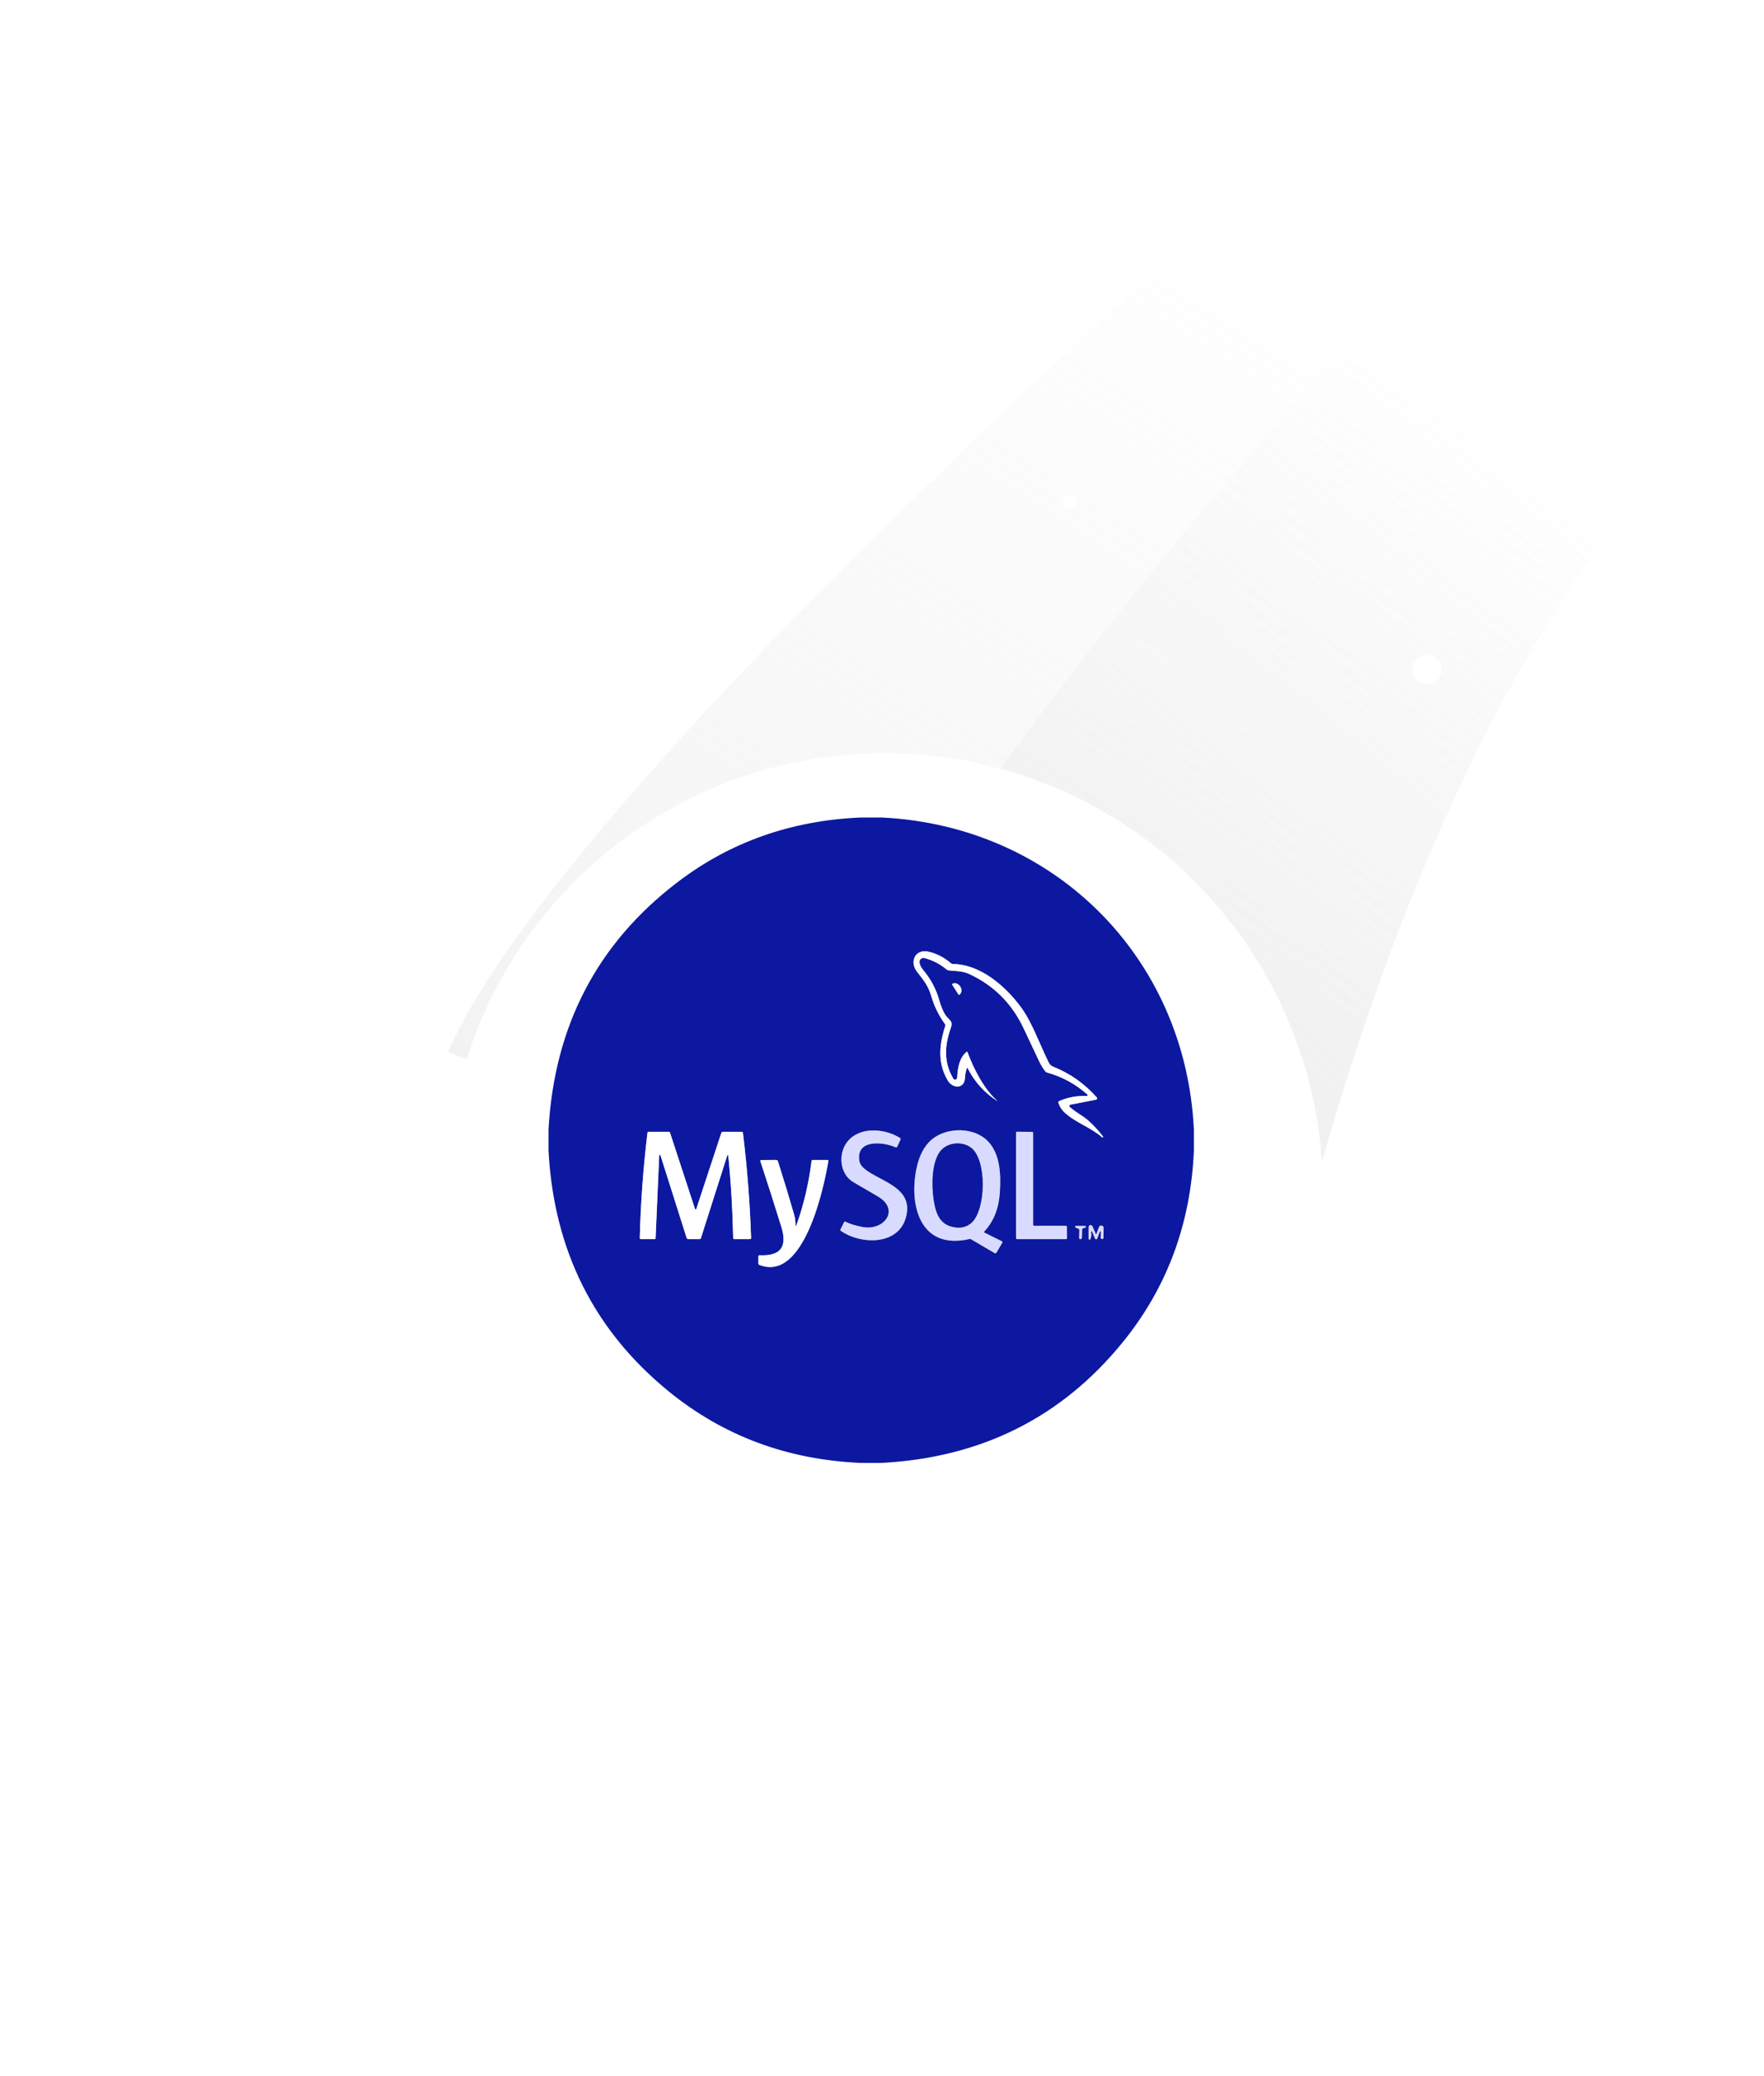<svg xmlns="http://www.w3.org/2000/svg" width="164" height="193" viewBox="0 0 164 193" fill="none">
  <path d="M157.143 41.465C135.169 61.748 122.163 106.729 118.407 126.684L41.639 97.808C51.781 74.707 108.312 23.388 135.31 0.616L157.143 41.465Z" fill="url(#paint0_linear_44_124)" fill-opacity="0.32"/>
  <path d="M157.143 41.465C135.169 61.748 122.163 106.729 118.407 126.684L71.219 106.964C81.361 83.863 116.059 38.178 143.057 15.406L157.143 41.465Z" fill="url(#paint1_linear_44_124)" fill-opacity="0.32"/>
  <g filter="url(#filter0_d_44_124)">
    <circle cx="40.759" cy="40.759" r="40.759" transform="matrix(-4.37114e-08 -1 -1 4.37114e-08 122.996 147)" fill="white"/>
  </g>
  <path d="M101.044 101.892C100.154 101.846 99.298 102.002 98.48 102.356C98.404 102.388 98.378 102.444 98.404 102.522C98.522 102.892 98.73 103.208 99.028 103.472C100.092 104.412 101.398 104.798 102.47 105.732C102.494 105.752 102.528 105.75 102.548 105.726C102.564 105.706 102.566 105.676 102.552 105.654C102.146 105.12 101.69 104.626 101.182 104.168C100.706 103.74 99.992 103.398 99.446 102.892C99.4 102.848 99.398 102.776 99.44 102.732C99.456 102.714 99.478 102.702 99.5 102.698L101.902 102.228C101.97 102.214 102.014 102.148 102 102.08C101.996 102.058 101.986 102.04 101.972 102.022C100.842 100.744 99.49 99.79 97.916 99.162C97.734 99.09 97.6 98.964 97.51 98.786C96.668 97.106 95.974 95.076 94.956 93.68C93.532 91.724 91.176 89.638 88.594 89.618C88.526 89.618 88.462 89.592 88.414 89.55C87.788 89.006 87.094 88.646 86.328 88.472C85.088 88.19 84.546 89.404 85.238 90.306C85.862 91.116 86.298 91.62 86.59 92.618C86.86 93.55 87.284 94.41 87.858 95.198C87.896 95.252 87.906 95.31 87.886 95.374C87.316 97.118 87.146 98.82 88.126 100.46C88.576 101.212 89.688 101.258 89.718 100.178C89.724 99.96 89.778 99.674 89.88 99.318C89.902 99.244 89.93 99.24 89.966 99.308C90.612 100.572 91.528 101.586 92.71 102.35C92.714 102.352 92.718 102.35 92.72 102.346C92.72 102.344 92.72 102.34 92.72 102.338C91.488 101.248 90.528 99.36 89.96 97.832C89.934 97.764 89.896 97.754 89.842 97.802C89.154 98.404 89.038 99.37 88.992 100.182C88.988 100.29 88.896 100.372 88.79 100.368C88.724 100.366 88.664 100.328 88.63 100.27C87.714 98.706 87.83 97.18 88.408 95.536C88.586 95.03 88.39 94.9 88.07 94.572C87.774 94.27 87.488 93.562 87.342 93.034C87.048 91.972 86.548 91.02 85.838 90.178C85.648 89.954 85.474 89.642 85.492 89.386C85.506 89.186 85.682 89.034 85.882 89.05C85.904 89.05 85.926 89.056 85.948 89.06C86.722 89.262 87.414 89.622 88.026 90.138C88.08 90.184 88.142 90.208 88.212 90.214C88.876 90.27 89.518 90.268 90.124 90.55C92.402 91.608 94.086 93.294 95.176 95.606C95.51 96.312 95.98 97.314 96.59 98.608C96.764 98.982 96.962 99.31 97.184 99.596C97.224 99.65 97.282 99.688 97.346 99.704C98.754 100.094 100.006 100.776 101.102 101.752C101.136 101.782 101.138 101.832 101.11 101.864C101.094 101.882 101.07 101.892 101.044 101.892Z" stroke="#A2BCD0" stroke-width="0.787"/>
  <path d="M88.51 91.515L89.132 92.485C89.14 92.497 89.156 92.501 89.168 92.493L89.178 92.485C89.41 92.337 89.456 91.997 89.282 91.725L89.262 91.695C89.088 91.425 88.76 91.325 88.528 91.473L88.518 91.479C88.506 91.487 88.502 91.503 88.51 91.515Z" stroke="#A2BCD0" stroke-width="0.787"/>
  <path d="M81.62 111.224C83.719 112.464 82.183 114.446 80.195 114.068C79.558 113.948 79.025 113.784 78.6 113.576C78.553 113.554 78.499 113.574 78.478 113.618L78.141 114.3C78.118 114.35 78.127 114.39 78.171 114.42C80.061 115.744 83.734 115.822 84.29 112.902C84.743 110.522 82.234 109.922 80.698 108.896C80.228 108.582 79.963 108.276 79.907 107.978C79.517 105.894 82.078 106.128 83.269 106.66C83.323 106.684 83.388 106.66 83.413 106.606L83.719 105.948C83.751 105.878 83.736 105.824 83.669 105.784C82.219 104.884 79.877 104.704 78.751 106.18C77.906 107.288 78.076 109.172 79.352 109.902C80.115 110.34 80.871 110.782 81.62 111.224Z" stroke="#958168" stroke-width="0.787"/>
  <path d="M91.525 114.465C92.375 113.555 92.853 112.365 92.955 110.895C93.069 109.247 93.005 107.341 91.897 106.143C90.583 104.725 87.995 104.771 86.621 105.939C85.931 106.527 85.459 107.425 85.209 108.631C84.503 112.031 85.531 116.227 90.119 115.185C90.179 115.171 90.243 115.181 90.295 115.211L92.465 116.485C92.541 116.531 92.601 116.515 92.647 116.439L93.175 115.545C93.217 115.473 93.201 115.419 93.127 115.381L91.549 114.597C91.483 114.563 91.475 114.519 91.525 114.465Z" stroke="#958168" stroke-width="0.787"/>
  <path d="M67.71 107.428C67.964 109.97 68.114 112.518 68.164 115.072C68.166 115.154 68.21 115.196 68.292 115.196H69.71C69.794 115.196 69.834 115.154 69.832 115.068C69.722 111.81 69.47 108.564 69.076 105.33C69.068 105.254 69.026 105.216 68.948 105.216H67.216C67.144 105.218 67.082 105.264 67.06 105.332L64.736 112.39C64.726 112.422 64.69 112.44 64.658 112.43C64.64 112.424 64.624 112.41 64.618 112.39L62.3 105.314C62.278 105.248 62.234 105.214 62.164 105.216H60.308C60.242 105.218 60.206 105.25 60.198 105.316C59.804 108.556 59.566 111.806 59.484 115.068C59.482 115.154 59.522 115.196 59.606 115.196H60.876C60.926 115.194 60.952 115.17 60.954 115.12L61.29 107.404C61.294 107.372 61.322 107.35 61.354 107.352C61.376 107.354 61.394 107.368 61.402 107.39L63.836 115.072C63.862 115.154 63.918 115.194 64.004 115.194H65.034C65.104 115.194 65.148 115.16 65.17 115.094L67.616 107.418C67.624 107.392 67.65 107.378 67.676 107.386C67.696 107.392 67.71 107.408 67.71 107.428Z" stroke="#A2BCD0" stroke-width="0.787"/>
  <path d="M99.192 114.052C99.192 113.996 99.148 113.952 99.092 113.952H96.152C96.096 113.952 96.052 113.91 96.052 113.854V105.322C96.052 105.266 96.008 105.222 95.952 105.222L94.562 105.208C94.506 105.208 94.462 105.252 94.462 105.308V115.094C94.46 115.15 94.504 115.194 94.56 115.194H99.1C99.156 115.194 99.2 115.15 99.2 115.094L99.192 114.052Z" stroke="#958168" stroke-width="0.787"/>
  <path d="M73.968 113.939C73.95 113.601 73.93 113.255 73.834 112.925C73.354 111.267 72.852 109.611 72.326 107.961C72.3 107.879 72.242 107.837 72.156 107.837L70.794 107.843C70.702 107.843 70.67 107.889 70.7 107.975C71.37 110.007 72.02 112.045 72.652 114.091C73.226 115.947 72.536 116.783 70.616 116.693C70.544 116.689 70.508 116.723 70.508 116.795V117.443C70.506 117.519 70.542 117.571 70.612 117.597C74.774 119.209 76.608 110.337 77.016 107.933C77.026 107.871 76.998 107.841 76.936 107.841H75.554C75.492 107.839 75.458 107.871 75.45 107.933C75.198 109.991 74.724 111.997 74.03 113.949C73.994 114.049 73.974 114.045 73.968 113.939Z" stroke="#A2BCD0" stroke-width="0.787"/>
  <path d="M100.732 114.171L100.89 114.129C100.934 114.119 100.962 114.075 100.952 114.031C100.944 113.991 100.908 113.965 100.868 113.967L100.042 113.961C99.996 113.961 99.958 113.997 99.958 114.045C99.958 114.079 99.978 114.111 100.01 114.123L100.26 114.221C100.316 114.243 100.352 114.297 100.352 114.359L100.332 115.073C100.332 115.151 100.368 115.191 100.446 115.197C100.474 115.199 100.5 115.193 100.524 115.179C100.562 115.155 100.584 115.105 100.588 115.031C100.598 114.801 100.602 114.571 100.604 114.337C100.604 114.249 100.646 114.193 100.732 114.171Z" stroke="#958168" stroke-width="0.787"/>
  <path d="M102.343 114.522L102.325 115.082C102.325 115.104 102.333 115.12 102.351 115.13C102.367 115.138 102.383 115.148 102.399 115.16C102.451 115.196 102.523 115.184 102.561 115.134C102.575 115.114 102.581 115.092 102.581 115.068L102.597 114.152C102.597 114.028 102.497 113.928 102.375 113.926C102.281 113.926 102.197 113.984 102.165 114.072L101.939 114.696C101.915 114.762 101.889 114.764 101.861 114.696L101.561 114C101.521 113.904 101.413 113.86 101.319 113.898C101.249 113.928 101.203 113.996 101.203 114.074V115.148C101.199 115.196 101.239 115.236 101.287 115.238C101.325 115.238 101.357 115.216 101.371 115.182C101.461 114.972 101.479 114.756 101.425 114.534C101.425 114.524 101.425 114.514 101.433 114.508L101.477 114.464C101.487 114.454 101.503 114.454 101.513 114.464C101.515 114.466 101.517 114.47 101.519 114.472L101.799 115.136C101.821 115.192 101.885 115.218 101.939 115.196C101.967 115.184 101.991 115.162 102.001 115.132L102.243 114.498C102.255 114.472 102.285 114.458 102.311 114.47C102.331 114.478 102.343 114.498 102.343 114.518" stroke="#958168" stroke-width="0.787"/>
  <path d="M90.344 113.654C91.666 112.426 91.772 107.756 90.24 106.668C89.398 106.07 88.06 106.206 87.416 107.026C86.608 108.054 86.612 110.248 86.796 111.472C86.972 112.656 87.286 113.734 88.486 114.038C89.244 114.228 89.864 114.1 90.344 113.654Z" stroke="#958168" stroke-width="0.787"/>
  <path d="M80.026 76H81.994C98.01 76.784 110.236 89.006 110.996 105.026V106.994C110.696 113.796 108.49 119.726 104.378 124.784C98.702 131.766 91.234 135.504 81.972 136H80.002C73.2 135.7 67.27 133.494 62.212 129.384C55.23 123.706 51.492 116.238 50.996 106.976V104.996C51.54 95.354 55.54 87.69 62.996 82.008C67.89 78.276 73.568 76.274 80.026 76ZM101.04 101.894C100.15 101.848 99.294 102.004 98.476 102.358C98.4 102.39 98.374 102.446 98.4 102.524C98.518 102.894 98.726 103.21 99.024 103.474C100.088 104.414 101.394 104.8 102.466 105.734C102.49 105.754 102.524 105.752 102.544 105.728C102.56 105.708 102.562 105.678 102.548 105.656C102.142 105.122 101.686 104.628 101.178 104.17C100.702 103.742 99.988 103.4 99.442 102.894C99.396 102.85 99.394 102.778 99.436 102.734C99.452 102.716 99.474 102.704 99.496 102.7L101.898 102.23C101.966 102.216 102.01 102.15 101.996 102.082C101.992 102.06 101.982 102.042 101.968 102.024C100.838 100.746 99.486 99.792 97.912 99.164C97.73 99.092 97.596 98.966 97.506 98.788C96.664 97.108 95.97 95.078 94.952 93.682C93.528 91.726 91.172 89.64 88.59 89.62C88.522 89.62 88.458 89.594 88.41 89.552C87.784 89.008 87.09 88.648 86.324 88.474C85.084 88.192 84.542 89.406 85.234 90.308C85.858 91.118 86.294 91.622 86.586 92.62C86.856 93.552 87.28 94.412 87.854 95.2C87.892 95.254 87.902 95.312 87.882 95.376C87.312 97.12 87.142 98.822 88.122 100.462C88.572 101.214 89.684 101.26 89.714 100.18C89.72 99.962 89.774 99.676 89.876 99.32C89.898 99.246 89.926 99.242 89.962 99.31C90.608 100.574 91.524 101.588 92.706 102.352C92.71 102.354 92.714 102.352 92.716 102.348C92.716 102.346 92.716 102.342 92.716 102.34C91.484 101.25 90.524 99.362 89.956 97.834C89.93 97.766 89.892 97.756 89.838 97.804C89.15 98.406 89.034 99.372 88.988 100.184C88.984 100.292 88.892 100.374 88.786 100.37C88.72 100.368 88.66 100.33 88.626 100.272C87.71 98.708 87.826 97.182 88.404 95.538C88.582 95.032 88.386 94.902 88.066 94.574C87.77 94.272 87.484 93.564 87.338 93.036C87.044 91.974 86.544 91.022 85.834 90.18C85.644 89.956 85.47 89.644 85.488 89.388C85.502 89.188 85.678 89.036 85.878 89.052C85.9 89.052 85.922 89.058 85.944 89.062C86.718 89.264 87.41 89.624 88.022 90.14C88.076 90.186 88.138 90.21 88.208 90.216C88.872 90.272 89.514 90.27 90.12 90.552C92.398 91.61 94.082 93.296 95.172 95.608C95.506 96.314 95.976 97.316 96.586 98.61C96.76 98.984 96.958 99.312 97.18 99.598C97.22 99.652 97.278 99.69 97.342 99.706C98.75 100.096 100.002 100.778 101.098 101.754C101.132 101.784 101.134 101.834 101.106 101.866C101.09 101.884 101.066 101.894 101.04 101.894ZM88.51 91.516L89.132 92.486C89.14 92.498 89.156 92.502 89.168 92.494L89.178 92.486C89.41 92.338 89.456 91.998 89.282 91.726L89.262 91.696C89.088 91.426 88.76 91.326 88.528 91.474L88.518 91.48C88.506 91.488 88.502 91.504 88.51 91.516ZM81.614 111.226C83.714 112.466 82.178 114.448 80.19 114.07C79.552 113.95 79.02 113.786 78.594 113.578C78.548 113.556 78.494 113.576 78.472 113.62L78.136 114.302C78.112 114.352 78.122 114.392 78.166 114.422C80.056 115.746 83.728 115.824 84.284 112.904C84.738 110.524 82.228 109.924 80.692 108.898C80.222 108.584 79.958 108.278 79.902 107.98C79.512 105.896 82.072 106.13 83.264 106.662C83.318 106.686 83.382 106.662 83.408 106.608L83.714 105.95C83.746 105.88 83.73 105.826 83.664 105.786C82.214 104.886 79.872 104.706 78.746 106.182C77.9 107.29 78.07 109.174 79.346 109.904C80.11 110.342 80.866 110.784 81.614 111.226ZM91.52 114.468C92.37 113.558 92.848 112.368 92.95 110.898C93.064 109.25 93 107.344 91.892 106.146C90.578 104.728 87.99 104.774 86.616 105.942C85.926 106.53 85.454 107.428 85.204 108.634C84.498 112.034 85.526 116.23 90.114 115.188C90.174 115.174 90.238 115.184 90.29 115.214L92.46 116.488C92.536 116.534 92.596 116.518 92.642 116.442L93.17 115.548C93.212 115.476 93.196 115.422 93.122 115.384L91.544 114.6C91.478 114.566 91.47 114.522 91.52 114.468ZM67.706 107.43C67.96 109.972 68.11 112.52 68.16 115.074C68.162 115.156 68.206 115.198 68.288 115.198H69.706C69.79 115.198 69.83 115.156 69.828 115.07C69.718 111.812 69.466 108.566 69.072 105.332C69.064 105.256 69.022 105.218 68.944 105.218H67.212C67.14 105.22 67.078 105.266 67.056 105.334L64.732 112.392C64.722 112.424 64.686 112.442 64.654 112.432C64.636 112.426 64.62 112.412 64.614 112.392L62.296 105.316C62.274 105.25 62.23 105.216 62.16 105.218H60.304C60.238 105.22 60.202 105.252 60.194 105.318C59.8 108.558 59.562 111.808 59.48 115.07C59.478 115.156 59.518 115.198 59.602 115.198H60.872C60.922 115.196 60.948 115.172 60.95 115.122L61.286 107.406C61.29 107.374 61.318 107.352 61.35 107.354C61.372 107.356 61.39 107.37 61.398 107.392L63.832 115.074C63.858 115.156 63.914 115.196 64 115.196H65.03C65.1 115.196 65.144 115.162 65.166 115.096L67.612 107.42C67.62 107.394 67.646 107.38 67.672 107.388C67.692 107.394 67.706 107.41 67.706 107.43ZM99.19 114.056C99.19 114 99.146 113.956 99.09 113.956H96.15C96.094 113.956 96.05 113.914 96.05 113.858V105.326C96.05 105.27 96.006 105.226 95.95 105.226L94.56 105.212C94.504 105.212 94.46 105.256 94.46 105.312V115.098C94.458 115.154 94.502 115.198 94.558 115.198H99.098C99.154 115.198 99.198 115.154 99.198 115.098L99.19 114.056ZM73.966 113.94C73.948 113.602 73.928 113.256 73.832 112.926C73.352 111.268 72.85 109.612 72.324 107.962C72.298 107.88 72.24 107.838 72.154 107.838L70.792 107.844C70.7 107.844 70.668 107.89 70.698 107.976C71.368 110.008 72.018 112.046 72.65 114.092C73.224 115.948 72.534 116.784 70.614 116.694C70.542 116.69 70.506 116.724 70.506 116.796V117.444C70.504 117.52 70.54 117.572 70.61 117.598C74.772 119.21 76.606 110.338 77.014 107.934C77.024 107.872 76.996 107.842 76.934 107.842H75.552C75.49 107.84 75.456 107.872 75.448 107.934C75.196 109.992 74.722 111.998 74.028 113.95C73.992 114.05 73.972 114.046 73.966 113.94ZM100.726 114.172L100.884 114.13C100.928 114.12 100.956 114.076 100.946 114.032C100.938 113.992 100.902 113.966 100.862 113.968L100.036 113.962C99.99 113.962 99.952 113.998 99.952 114.046C99.952 114.08 99.972 114.112 100.004 114.124L100.254 114.222C100.31 114.244 100.346 114.298 100.346 114.36L100.326 115.074C100.326 115.152 100.362 115.192 100.44 115.198C100.468 115.2 100.494 115.194 100.518 115.18C100.556 115.156 100.578 115.106 100.582 115.032C100.592 114.802 100.596 114.572 100.598 114.338C100.598 114.25 100.64 114.194 100.726 114.172ZM102.344 114.524L102.326 115.084C102.326 115.106 102.334 115.122 102.352 115.132C102.368 115.14 102.384 115.15 102.4 115.162C102.452 115.198 102.524 115.186 102.562 115.136C102.576 115.116 102.582 115.094 102.582 115.07L102.598 114.154C102.598 114.03 102.498 113.93 102.376 113.928C102.282 113.928 102.198 113.986 102.166 114.074L101.94 114.698C101.916 114.764 101.89 114.766 101.862 114.698L101.562 114.002C101.522 113.906 101.414 113.862 101.32 113.9C101.25 113.93 101.204 113.998 101.204 114.076V115.15C101.2 115.198 101.24 115.238 101.288 115.24C101.326 115.24 101.358 115.218 101.372 115.184C101.462 114.974 101.48 114.758 101.426 114.536C101.426 114.526 101.426 114.516 101.434 114.51L101.478 114.466C101.488 114.456 101.504 114.456 101.514 114.466C101.516 114.468 101.518 114.472 101.52 114.474L101.8 115.138C101.822 115.194 101.886 115.22 101.94 115.198C101.968 115.186 101.992 115.164 102.002 115.134L102.244 114.5C102.256 114.474 102.286 114.46 102.312 114.472C102.332 114.48 102.344 114.5 102.344 114.52V114.524Z" fill="#0D18A0"/>
  <path d="M101.04 101.895C101.084 101.897 101.122 101.865 101.126 101.821C101.126 101.797 101.118 101.771 101.098 101.755C100.002 100.779 98.75 100.097 97.342 99.707C97.278 99.692 97.22 99.653 97.18 99.6C96.958 99.314 96.76 98.986 96.586 98.612C95.976 97.317 95.506 96.316 95.172 95.609C94.082 93.297 92.398 91.612 90.12 90.553C89.514 90.272 88.872 90.273 88.208 90.218C88.138 90.212 88.076 90.188 88.022 90.141C87.41 89.626 86.718 89.266 85.944 89.064C85.748 89.013 85.548 89.129 85.498 89.326C85.492 89.347 85.488 89.368 85.488 89.389C85.47 89.645 85.644 89.957 85.834 90.181C86.544 91.023 87.044 91.975 87.338 93.037C87.484 93.566 87.77 94.273 88.066 94.576C88.386 94.903 88.582 95.034 88.404 95.54C87.826 97.183 87.71 98.71 88.626 100.273C88.68 100.365 88.798 100.397 88.89 100.345C88.948 100.311 88.984 100.251 88.988 100.185C89.034 99.374 89.15 98.407 89.838 97.805C89.892 97.757 89.93 97.767 89.956 97.835C90.524 99.364 91.484 101.251 92.716 102.341C92.718 102.345 92.718 102.349 92.716 102.353C92.714 102.353 92.71 102.355 92.708 102.353C91.526 101.589 90.61 100.575 89.964 99.311C89.928 99.243 89.9 99.248 89.878 99.322C89.776 99.677 89.722 99.963 89.716 100.181C89.686 101.261 88.574 101.215 88.124 100.463C87.144 98.823 87.314 97.121 87.884 95.377C87.904 95.314 87.894 95.255 87.856 95.201C87.282 94.413 86.858 93.553 86.588 92.621C86.296 91.624 85.86 91.12 85.236 90.309C84.544 89.407 85.086 88.194 86.326 88.475C87.092 88.65 87.786 89.01 88.412 89.553C88.46 89.596 88.524 89.62 88.592 89.621C91.174 89.641 93.53 91.728 94.954 93.683C95.972 95.079 96.666 97.109 97.508 98.79C97.598 98.968 97.732 99.094 97.914 99.165C99.488 99.793 100.84 100.747 101.97 102.025C102.016 102.077 102.01 102.157 101.958 102.203C101.942 102.217 101.922 102.227 101.9 102.231L99.498 102.701C99.438 102.713 99.398 102.771 99.41 102.833C99.414 102.857 99.426 102.879 99.444 102.895C99.99 103.401 100.704 103.743 101.18 104.171C101.688 104.629 102.144 105.123 102.55 105.657C102.568 105.683 102.562 105.719 102.538 105.737C102.516 105.753 102.488 105.751 102.468 105.735C101.396 104.801 100.09 104.415 99.026 103.475C98.728 103.211 98.52 102.895 98.402 102.525C98.376 102.447 98.402 102.391 98.478 102.359C99.296 102.005 100.152 101.849 101.042 101.895H101.04Z" fill="white"/>
  <path d="M88.509 91.517C88.501 91.505 88.505 91.489 88.517 91.481L88.527 91.475C88.759 91.327 89.087 91.427 89.261 91.697L89.281 91.727C89.455 91.999 89.409 92.339 89.177 92.487L89.167 92.495C89.155 92.503 89.139 92.499 89.131 92.487L88.509 91.517Z" fill="white"/>
  <path d="M80.194 114.07C82.182 114.448 83.718 112.466 81.618 111.226C80.87 110.784 80.114 110.342 79.35 109.904C78.074 109.174 77.904 107.29 78.75 106.182C79.876 104.706 82.218 104.886 83.668 105.786C83.734 105.826 83.75 105.88 83.718 105.95L83.412 106.608C83.386 106.662 83.322 106.686 83.268 106.662C82.076 106.13 79.516 105.896 79.906 107.98C79.962 108.278 80.226 108.584 80.696 108.898C82.232 109.924 84.742 110.524 84.288 112.904C83.732 115.824 80.06 115.746 78.17 114.422C78.126 114.392 78.116 114.352 78.14 114.302L78.476 113.62C78.498 113.576 78.552 113.556 78.598 113.578C79.024 113.786 79.556 113.95 80.194 114.07Z" fill="#D8DBFF"/>
  <path d="M91.547 114.601L93.125 115.385C93.199 115.423 93.215 115.477 93.173 115.549L92.645 116.443C92.599 116.519 92.539 116.535 92.463 116.489L90.293 115.215C90.241 115.185 90.177 115.175 90.117 115.189C85.529 116.231 84.501 112.035 85.207 108.635C85.457 107.429 85.929 106.531 86.619 105.943C87.993 104.775 90.581 104.729 91.895 106.147C93.003 107.345 93.067 109.251 92.953 110.899C92.851 112.369 92.373 113.559 91.523 114.469C91.473 114.523 91.481 114.567 91.547 114.601ZM90.349 113.657C91.671 112.429 91.777 107.759 90.245 106.671C89.403 106.073 88.065 106.209 87.421 107.029C86.613 108.057 86.617 110.251 86.801 111.475C86.977 112.659 87.291 113.737 88.491 114.041C89.249 114.231 89.869 114.103 90.349 113.657Z" fill="#D8DBFF"/>
  <path d="M67.708 107.43C67.708 107.404 67.684 107.384 67.656 107.386C67.636 107.386 67.618 107.402 67.614 107.42L65.168 115.096C65.146 115.162 65.102 115.196 65.032 115.196H64.002C63.916 115.196 63.86 115.156 63.834 115.074L61.4 107.392C61.388 107.362 61.356 107.346 61.326 107.358C61.306 107.366 61.29 107.384 61.288 107.406L60.952 115.122C60.952 115.172 60.924 115.196 60.874 115.196H59.604C59.52 115.198 59.48 115.156 59.482 115.07C59.564 111.808 59.802 108.558 60.196 105.318C60.204 105.252 60.24 105.22 60.306 105.22H62.162C62.232 105.216 62.276 105.25 62.298 105.316L64.616 112.392C64.626 112.424 64.662 112.442 64.694 112.432C64.712 112.426 64.728 112.412 64.734 112.392L67.058 105.334C67.08 105.266 67.142 105.22 67.214 105.22H68.946C69.024 105.218 69.066 105.256 69.074 105.332C69.468 108.566 69.72 111.812 69.83 115.07C69.832 115.156 69.792 115.198 69.708 115.198H68.29C68.208 115.198 68.164 115.156 68.162 115.074C68.112 112.52 67.962 109.972 67.708 107.43Z" fill="white"/>
  <path d="M99.193 114.056L99.201 115.098C99.201 115.154 99.157 115.198 99.101 115.198H94.561C94.505 115.198 94.461 115.154 94.461 115.098V105.312C94.463 105.256 94.507 105.212 94.563 105.212L95.953 105.226C96.009 105.226 96.053 105.27 96.053 105.326V113.858C96.053 113.914 96.097 113.958 96.153 113.958H99.093C99.149 113.958 99.193 114 99.193 114.056Z" fill="#D8DBFF"/>
  <path d="M90.343 113.654C89.863 114.1 89.243 114.228 88.485 114.038C87.285 113.734 86.971 112.656 86.795 111.472C86.611 110.248 86.607 108.054 87.415 107.026C88.059 106.206 89.397 106.07 90.239 106.668C91.771 107.756 91.665 112.426 90.343 113.654Z" fill="#0D18A0"/>
  <path d="M74.03 113.949C74.724 111.997 75.198 109.991 75.45 107.933C75.458 107.871 75.492 107.839 75.554 107.839H76.936C76.998 107.841 77.026 107.871 77.016 107.933C76.608 110.337 74.774 119.209 70.612 117.597C70.542 117.571 70.506 117.519 70.506 117.443V116.795C70.508 116.723 70.544 116.689 70.616 116.693C72.536 116.783 73.226 115.947 72.652 114.091C72.02 112.045 71.37 110.007 70.7 107.975C70.67 107.889 70.7 107.845 70.794 107.843L72.156 107.837C72.242 107.837 72.3 107.879 72.326 107.961C72.852 109.611 73.354 111.267 73.834 112.925C73.93 113.255 73.95 113.601 73.968 113.939C73.974 114.045 73.994 114.049 74.03 113.949Z" fill="white"/>
  <path d="M100.603 114.339C100.603 114.573 100.597 114.803 100.587 115.033C100.583 115.107 100.561 115.157 100.523 115.181C100.499 115.195 100.473 115.201 100.445 115.199C100.367 115.193 100.329 115.153 100.331 115.075L100.351 114.361C100.351 114.299 100.315 114.245 100.259 114.223L100.009 114.125C99.965 114.107 99.945 114.059 99.963 114.015C99.975 113.983 100.007 113.961 100.041 113.963L100.867 113.969C100.913 113.967 100.951 114.001 100.953 114.047C100.955 114.087 100.927 114.123 100.889 114.131L100.731 114.173C100.645 114.195 100.603 114.251 100.603 114.339Z" fill="#D8DBFF"/>
  <path d="M102.251 114.506L102.009 115.14C101.989 115.196 101.927 115.226 101.871 115.206C101.841 115.196 101.819 115.174 101.807 115.144L101.527 114.48C101.521 114.466 101.507 114.46 101.493 114.464C101.489 114.464 101.487 114.466 101.485 114.47L101.441 114.514C101.441 114.514 101.431 114.53 101.433 114.54C101.487 114.762 101.469 114.978 101.379 115.188C101.361 115.234 101.311 115.256 101.265 115.238C101.231 115.224 101.207 115.19 101.209 115.154V114.08C101.209 113.978 101.291 113.892 101.393 113.89C101.469 113.89 101.539 113.934 101.569 114.006L101.869 114.702C101.897 114.768 101.923 114.766 101.947 114.702L102.173 114.078C102.215 113.962 102.343 113.904 102.459 113.946C102.547 113.978 102.607 114.064 102.605 114.158L102.589 115.074C102.589 115.138 102.537 115.188 102.473 115.188C102.449 115.188 102.427 115.18 102.407 115.166C102.391 115.154 102.375 115.144 102.359 115.136C102.341 115.126 102.333 115.11 102.333 115.088L102.351 114.528C102.351 114.5 102.327 114.476 102.299 114.476C102.279 114.476 102.259 114.488 102.251 114.508V114.506Z" fill="#D8DBFF"/>
  <g filter="url(#filter1_f_44_124)">
    <circle cx="132.67" cy="62.268" r="1.355" transform="rotate(-180 132.67 62.268)" fill="white"/>
  </g>
  <g filter="url(#filter2_f_44_124)">
    <circle cx="99.473" cy="46.68" r="0.678" transform="rotate(-180 99.473 46.68)" fill="white"/>
  </g>
  <g filter="url(#filter3_f_44_124)">
    <circle cx="141.488" cy="33.129" r="0.678" transform="rotate(-180 141.488 33.129)" fill="white"/>
  </g>
  <defs>
    <filter id="filter0_d_44_124" x="0.559" y="29.091" width="163.357" height="163.357" filterUnits="userSpaceOnUse" color-interpolation-filters="sRGB">
      <feFlood flood-opacity="0" result="BackgroundImageFix"/>
      <feColorMatrix in="SourceAlpha" type="matrix" values="0 0 0 0 0 0 0 0 0 0 0 0 0 0 0 0 0 0 127 0" result="hardAlpha"/>
      <feOffset dy="4.529"/>
      <feGaussianBlur stdDeviation="20.46"/>
      <feComposite in2="hardAlpha" operator="out"/>
      <feColorMatrix type="matrix" values="0 0 0 0 0.239 0 0 0 0 0.24 0 0 0 0 0.263 0 0 0 0.15 0"/>
      <feBlend mode="normal" in2="BackgroundImageFix" result="effect1_dropShadow_44_124"/>
      <feBlend mode="normal" in="SourceGraphic" in2="effect1_dropShadow_44_124" result="shape"/>
    </filter>
    <filter id="filter1_f_44_124" x="130.773" y="60.37" width="3.795" height="3.795" filterUnits="userSpaceOnUse" color-interpolation-filters="sRGB">
      <feFlood flood-opacity="0" result="BackgroundImageFix"/>
      <feBlend mode="normal" in="SourceGraphic" in2="BackgroundImageFix" result="shape"/>
      <feGaussianBlur stdDeviation="0.271" result="effect1_foregroundBlur_44_124"/>
    </filter>
    <filter id="filter2_f_44_124" x="98.253" y="45.46" width="2.44" height="2.44" filterUnits="userSpaceOnUse" color-interpolation-filters="sRGB">
      <feFlood flood-opacity="0" result="BackgroundImageFix"/>
      <feBlend mode="normal" in="SourceGraphic" in2="BackgroundImageFix" result="shape"/>
      <feGaussianBlur stdDeviation="0.271" result="effect1_foregroundBlur_44_124"/>
    </filter>
    <filter id="filter3_f_44_124" x="140.269" y="31.909" width="2.44" height="2.44" filterUnits="userSpaceOnUse" color-interpolation-filters="sRGB">
      <feFlood flood-opacity="0" result="BackgroundImageFix"/>
      <feBlend mode="normal" in="SourceGraphic" in2="BackgroundImageFix" result="shape"/>
      <feGaussianBlur stdDeviation="0.271" result="effect1_foregroundBlur_44_124"/>
    </filter>
    <linearGradient id="paint0_linear_44_124" x1="74.741" y1="117.528" x2="131.084" y2="30.196" gradientUnits="userSpaceOnUse">
      <stop stop-color="#D9D9D9"/>
      <stop offset="1" stop-color="#D9D9D9" stop-opacity="0"/>
    </linearGradient>
    <linearGradient id="paint1_linear_44_124" x1="95.844" y1="118.602" x2="151.128" y2="53.049" gradientUnits="userSpaceOnUse">
      <stop stop-color="#D9D9D9"/>
      <stop offset="1" stop-color="#D9D9D9" stop-opacity="0"/>
    </linearGradient>
  </defs>
</svg>